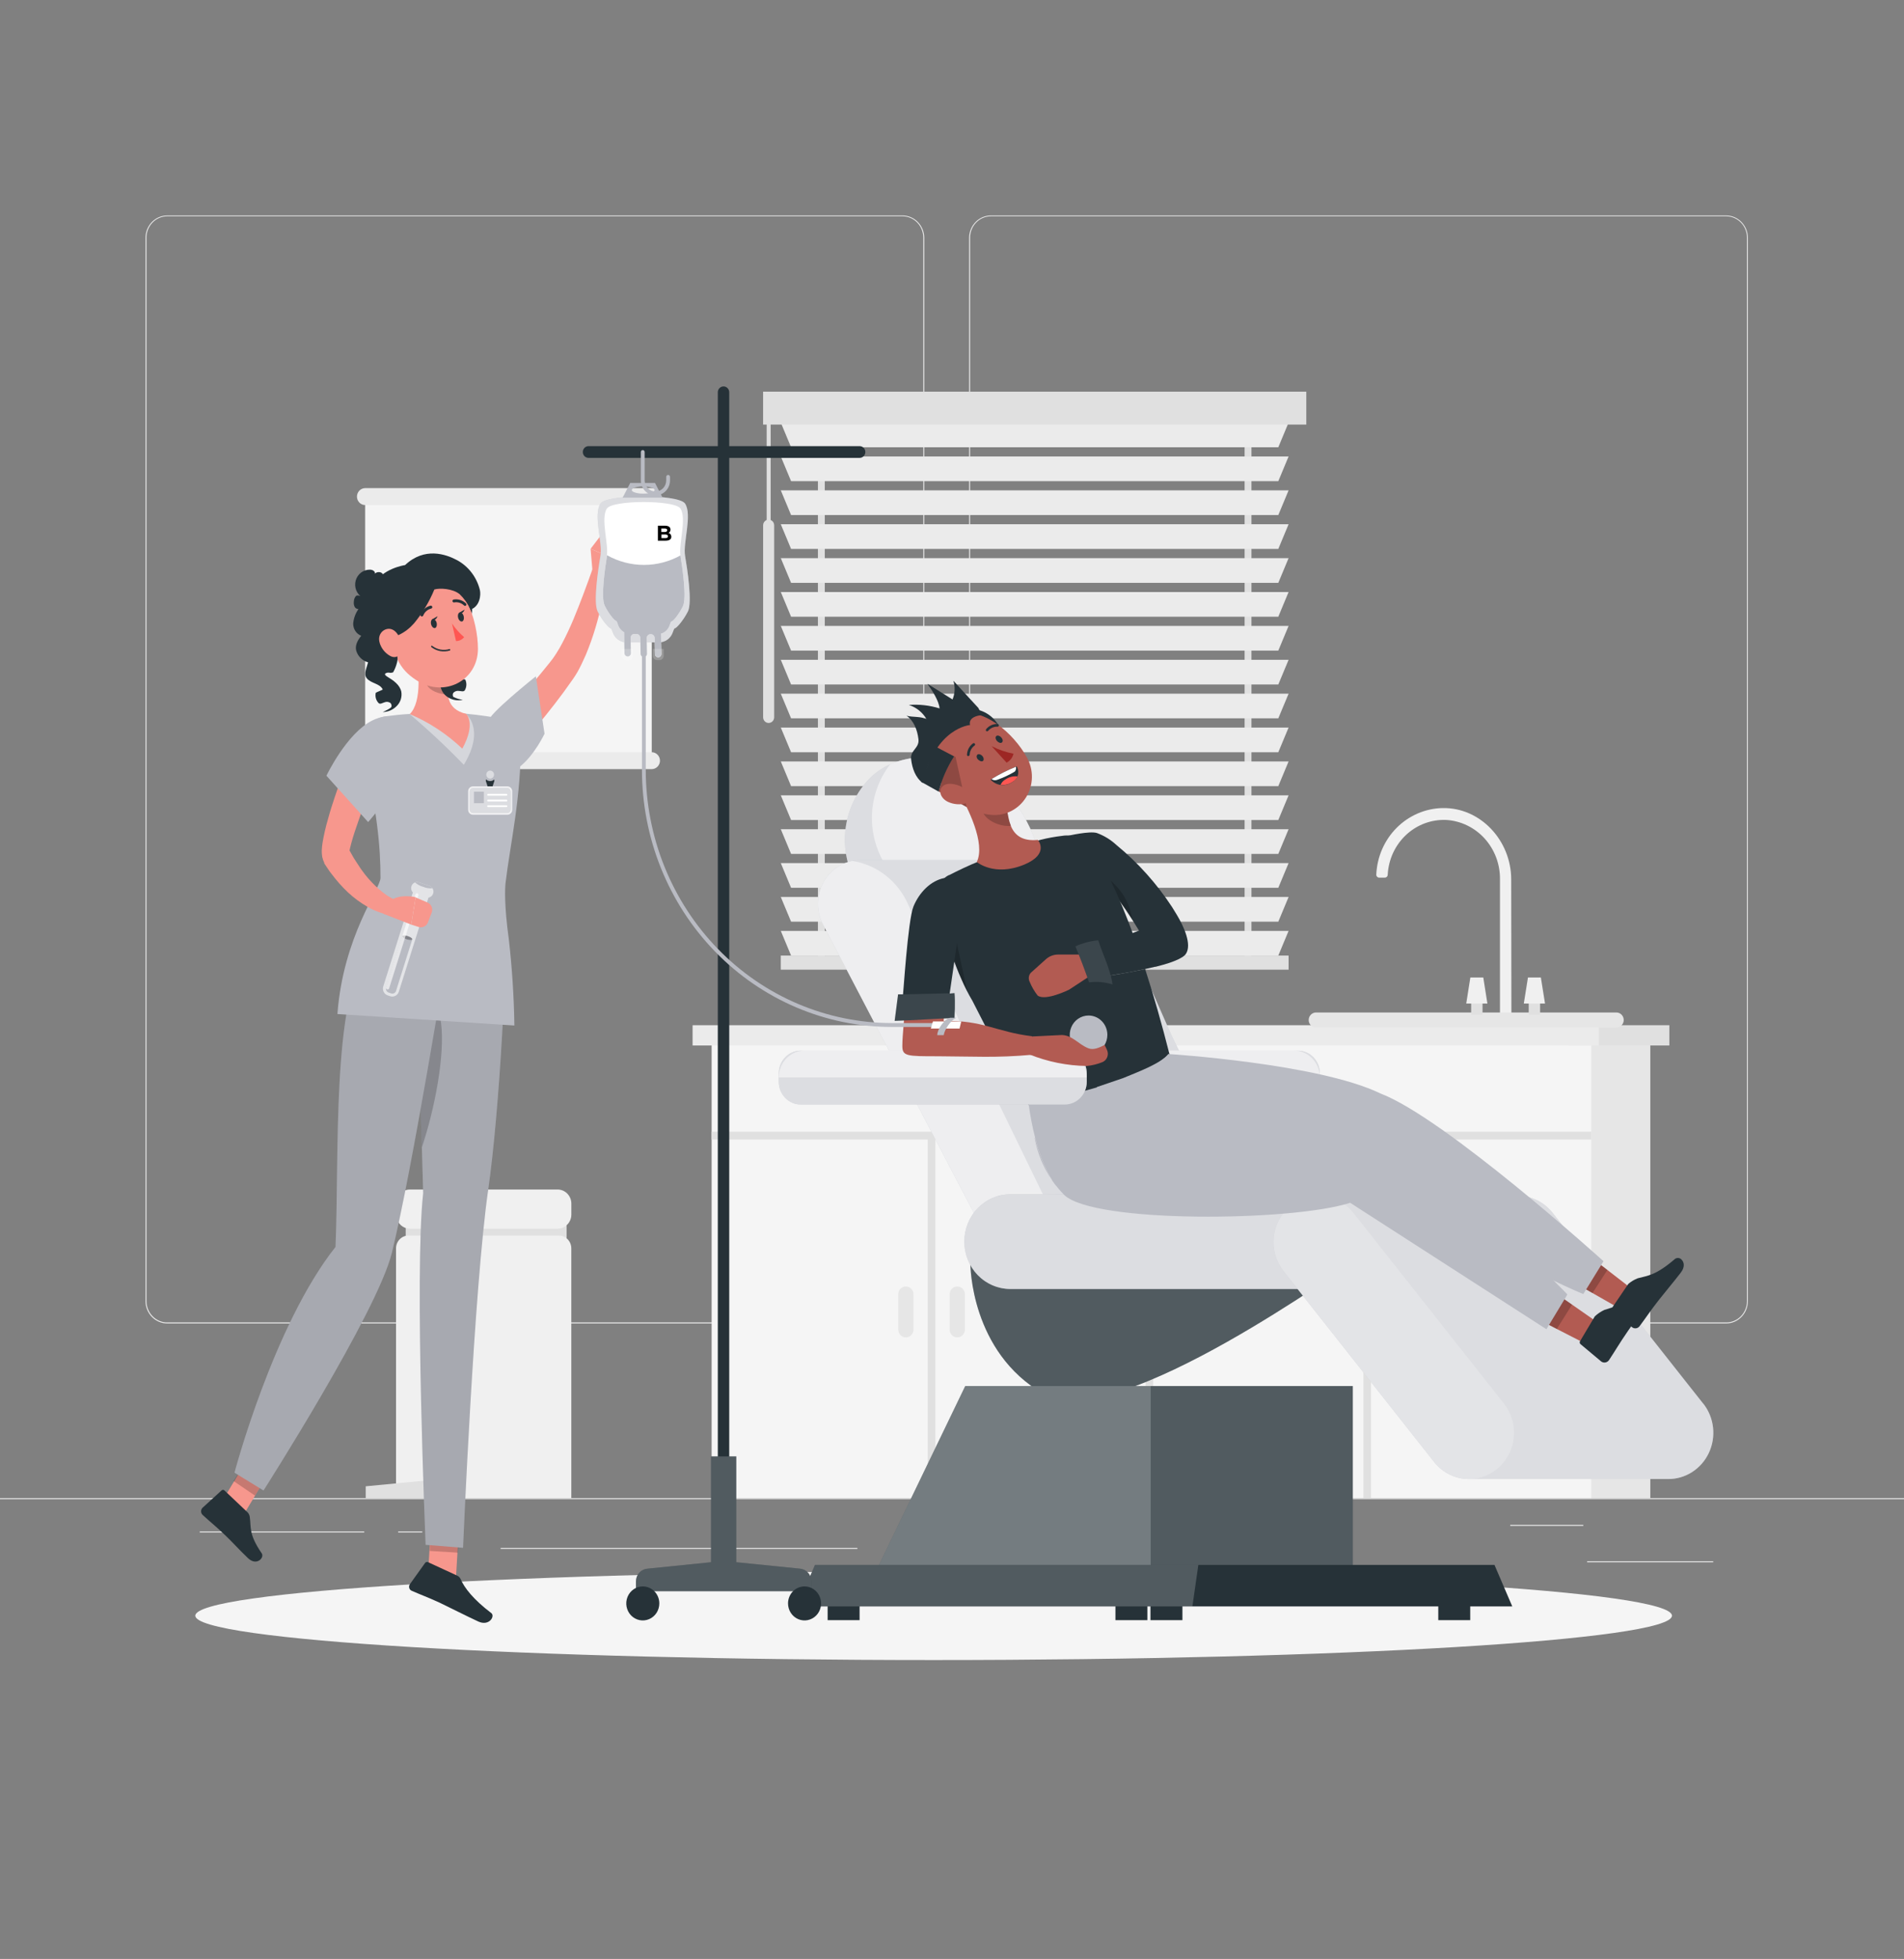 <svg width="282" height="290" viewBox="0 0 282 290" fill="none" xmlns="http://www.w3.org/2000/svg">
<rect x="0" y="0" width="282" height="290" fill="#808080" stroke="none"/>
<path d="M253.744 231.124H235.064V231.269H253.744V231.124Z" fill="#EBEBEB"/>
<path d="M186.808 232.702H181.907V232.847H186.808V232.702Z" fill="#EBEBEB"/>
<path d="M234.5 225.742H223.677V225.887H234.5V225.742Z" fill="#EBEBEB"/>
<path d="M53.947 226.716H29.587V226.861H53.947V226.716Z" fill="#EBEBEB"/>
<path d="M62.542 226.716H58.972V226.861H62.542V226.716Z" fill="#EBEBEB"/>
<path d="M126.985 229.164H74.149V229.309H126.985V229.164Z" fill="#EBEBEB"/>
<path d="M133.668 195.924H24.771C23.917 195.924 23.098 195.575 22.494 194.954C21.89 194.333 21.55 193.491 21.55 192.612V35.183C21.558 34.309 21.9 33.475 22.504 32.86C23.107 32.245 23.922 31.9 24.771 31.9H133.668C134.522 31.9 135.341 32.249 135.945 32.87C136.549 33.491 136.888 34.334 136.888 35.212V192.612C136.888 193.491 136.549 194.333 135.945 194.954C135.341 195.575 134.522 195.924 133.668 195.924ZM24.771 32.016C23.955 32.018 23.172 32.352 22.595 32.945C22.018 33.539 21.693 34.343 21.691 35.183V192.612C21.693 193.452 22.018 194.256 22.595 194.85C23.172 195.443 23.955 195.777 24.771 195.779H133.668C134.484 195.777 135.267 195.443 135.844 194.85C136.421 194.256 136.746 193.452 136.747 192.612V35.183C136.746 34.343 136.421 33.539 135.844 32.945C135.267 32.352 134.484 32.018 133.668 32.016H24.771Z" fill="#EBEBEB"/>
<path d="M255.667 195.924H146.758C145.905 195.922 145.086 195.573 144.483 194.952C143.879 194.332 143.539 193.49 143.538 192.612V35.183C143.547 34.31 143.89 33.476 144.493 32.861C145.096 32.247 145.91 31.901 146.758 31.9H255.667C256.514 31.903 257.326 32.249 257.927 32.864C258.528 33.478 258.869 34.312 258.876 35.183V192.612C258.876 193.489 258.538 194.329 257.937 194.95C257.335 195.571 256.519 195.921 255.667 195.924ZM146.758 32.016C145.942 32.018 145.16 32.352 144.583 32.945C144.005 33.539 143.68 34.343 143.679 35.183V192.612C143.68 193.452 144.005 194.256 144.583 194.85C145.16 195.443 145.942 195.777 146.758 195.779H255.667C256.483 195.777 257.265 195.443 257.843 194.85C258.42 194.256 258.745 193.452 258.746 192.612V35.183C258.745 34.343 258.42 33.539 257.843 32.945C257.265 32.352 256.483 32.018 255.667 32.016H146.758Z" fill="#EBEBEB"/>
<path d="M282 221.792H0V221.937H282V221.792Z" fill="#EBEBEB"/>
<path d="M122.157 61.091H121.142V142.506H122.157V61.091Z" fill="#E0E0E0"/>
<path d="M185.353 61.091H184.338V142.506H185.353V61.091Z" fill="#E0E0E0"/>
<path d="M189.329 66.213H117.165L115.643 62.559H190.852L189.329 66.213Z" fill="#EBEBEB"/>
<path d="M189.329 71.23H117.165L115.643 67.576H190.852L189.329 71.23Z" fill="#EBEBEB"/>
<path d="M189.329 76.247H117.165L115.643 72.593H190.852L189.329 76.247Z" fill="#EBEBEB"/>
<path d="M189.329 81.264H117.165L115.643 77.61H190.852L189.329 81.264Z" fill="#EBEBEB"/>
<path d="M189.329 86.281H117.165L115.643 82.627H190.852L189.329 86.281Z" fill="#EBEBEB"/>
<path d="M189.329 91.298H117.165L115.643 87.644H190.852L189.329 91.298Z" fill="#EBEBEB"/>
<path d="M189.329 96.315H117.165L115.643 92.661H190.852L189.329 96.315Z" fill="#EBEBEB"/>
<path d="M189.329 101.332H117.165L115.643 97.678H190.852L189.329 101.332Z" fill="#EBEBEB"/>
<path d="M189.329 106.343H117.165L115.643 102.695H190.852L189.329 106.343Z" fill="#EBEBEB"/>
<path d="M189.329 111.36H117.165L115.643 107.706H190.852L189.329 111.36Z" fill="#EBEBEB"/>
<path d="M189.329 116.377H117.165L115.643 112.723H190.852L189.329 116.377Z" fill="#EBEBEB"/>
<path d="M189.329 121.394H117.165L115.643 117.74H190.852L189.329 121.394Z" fill="#EBEBEB"/>
<path d="M189.329 126.411H117.165L115.643 122.757H190.852L189.329 126.411Z" fill="#EBEBEB"/>
<path d="M189.329 131.428H117.165L115.643 127.774H190.852L189.329 131.428Z" fill="#EBEBEB"/>
<path d="M189.329 136.445H117.165L115.643 132.791H190.852L189.329 136.445Z" fill="#EBEBEB"/>
<path d="M189.329 141.462H117.165L115.643 137.808H190.852L189.329 141.462Z" fill="#EBEBEB"/>
<path d="M190.852 141.462H115.643V143.55H190.852V141.462Z" fill="#E0E0E0"/>
<path d="M193.475 57.983H113.02V62.855H193.475V57.983Z" fill="#E0E0E0"/>
<path d="M113.843 107.027C113.626 107.027 113.418 106.939 113.265 106.781C113.112 106.623 113.026 106.409 113.026 106.186V77.766C113.026 77.543 113.112 77.329 113.265 77.172C113.418 77.014 113.626 76.925 113.843 76.925C114.06 76.925 114.268 77.014 114.422 77.172C114.575 77.329 114.661 77.543 114.661 77.766V106.186C114.661 106.409 114.575 106.623 114.422 106.781C114.268 106.939 114.06 107.027 113.843 107.027Z" fill="#E0E0E0"/>
<path d="M114.142 61.88H113.55V78.758H114.142V61.88Z" fill="#E0E0E0"/>
<path d="M223.852 151.003H222.16V130.181C222.188 127.955 221.384 125.802 219.915 124.166C218.447 122.531 216.424 121.536 214.264 121.388C212.059 121.275 209.9 122.066 208.263 123.589C206.626 125.112 205.644 127.241 205.533 129.508C205.53 129.617 205.486 129.721 205.41 129.798C205.335 129.875 205.233 129.919 205.127 129.92H204.253C204.198 129.92 204.143 129.909 204.092 129.887C204.042 129.865 203.996 129.832 203.957 129.792C203.919 129.751 203.889 129.703 203.869 129.651C203.849 129.598 203.839 129.542 203.841 129.485C203.951 126.863 205.029 124.384 206.856 122.552C208.683 120.719 211.12 119.673 213.671 119.625C219.272 119.526 223.823 124.433 223.823 130.193L223.852 151.003Z" fill="#F0F0F0"/>
<path d="M244.426 153.277H232.402V221.769H244.426V153.277Z" fill="#E6E6E6"/>
<path d="M235.684 153.277H105.4V221.769H235.684V153.277Z" fill="#F5F5F5"/>
<path d="M235.684 167.539H105.4V168.699H137.407V221.769H138.535V168.699H169.674V221.769H170.802V168.699H201.935V221.769H203.063V168.699H235.684V167.539Z" fill="#E0E0E0"/>
<path d="M134.164 197.989C133.865 197.989 133.578 197.867 133.367 197.649C133.155 197.431 133.036 197.136 133.036 196.829V191.609C133.036 191.301 133.155 191.006 133.367 190.789C133.578 190.571 133.865 190.449 134.164 190.449C134.463 190.449 134.75 190.571 134.962 190.789C135.173 191.006 135.292 191.301 135.292 191.609V196.829C135.292 197.136 135.173 197.431 134.962 197.649C134.75 197.867 134.463 197.989 134.164 197.989Z" fill="#E6E6E6"/>
<path d="M141.778 197.989C141.479 197.989 141.192 197.867 140.981 197.649C140.769 197.431 140.65 197.136 140.65 196.829V191.609C140.65 191.301 140.769 191.006 140.981 190.789C141.192 190.571 141.479 190.449 141.778 190.449C142.078 190.449 142.364 190.571 142.576 190.789C142.787 191.006 142.906 191.301 142.906 191.609V196.829C142.906 197.136 142.787 197.431 142.576 197.649C142.364 197.867 142.078 197.989 141.778 197.989Z" fill="#E6E6E6"/>
<path d="M198.692 197.989C198.392 197.989 198.106 197.867 197.894 197.649C197.682 197.431 197.564 197.136 197.564 196.829V191.609C197.564 191.301 197.682 191.006 197.894 190.789C198.106 190.571 198.392 190.449 198.692 190.449C198.991 190.449 199.278 190.571 199.489 190.789C199.701 191.006 199.82 191.301 199.82 191.609V196.829C199.82 197.136 199.701 197.431 199.489 197.649C199.278 197.867 198.991 197.989 198.692 197.989Z" fill="#E6E6E6"/>
<path d="M206.306 197.989C206.006 197.989 205.72 197.867 205.508 197.649C205.296 197.431 205.178 197.136 205.178 196.829V191.609C205.178 191.301 205.296 191.006 205.508 190.789C205.72 190.571 206.006 190.449 206.306 190.449C206.605 190.449 206.892 190.571 207.103 190.789C207.315 191.006 207.434 191.301 207.434 191.609V196.829C207.434 197.136 207.315 197.431 207.103 197.649C206.892 197.867 206.605 197.989 206.306 197.989Z" fill="#E6E6E6"/>
<path d="M247.246 151.774H232.3V154.773H247.246V151.774Z" fill="#E0E0E0"/>
<path d="M236.812 151.774H102.58V154.773H236.812V151.774Z" fill="#EBEBEB"/>
<path d="M239.407 152.117H194.913C194.626 152.117 194.35 151.999 194.147 151.79C193.944 151.582 193.83 151.298 193.83 151.003C193.83 150.708 193.944 150.424 194.147 150.216C194.35 150.007 194.626 149.889 194.913 149.889H239.407C239.694 149.889 239.969 150.007 240.172 150.216C240.376 150.424 240.49 150.708 240.49 151.003C240.49 151.298 240.376 151.582 240.172 151.79C239.969 151.999 239.694 152.117 239.407 152.117Z" fill="#E6E6E6"/>
<path d="M228.104 148.016H226.418V150.22H228.104V148.016Z" fill="#E0E0E0"/>
<path d="M228.832 148.567H225.69L226.305 144.71H228.217L228.832 148.567Z" fill="#F0F0F0"/>
<path d="M219.576 148.016H217.89V150.22H219.576V148.016Z" fill="#E0E0E0"/>
<path d="M220.298 148.567H217.163L217.772 144.71H219.689L220.298 148.567Z" fill="#F0F0F0"/>
<path d="M96.529 73.515H54.082V112.607H96.529V73.515Z" fill="#F5F5F5"/>
<path d="M96.534 74.768H54.082C53.922 74.768 53.764 74.735 53.617 74.672C53.469 74.609 53.335 74.517 53.223 74.4C53.11 74.284 53.021 74.146 52.96 73.994C52.9 73.842 52.869 73.679 52.869 73.515C52.869 73.184 52.997 72.866 53.224 72.631C53.452 72.396 53.76 72.264 54.082 72.262H96.534C96.856 72.264 97.165 72.396 97.392 72.631C97.619 72.866 97.747 73.184 97.747 73.515C97.748 73.679 97.717 73.842 97.656 73.994C97.596 74.146 97.506 74.284 97.394 74.4C97.281 74.517 97.147 74.609 97 74.672C96.852 74.735 96.694 74.768 96.534 74.768Z" fill="#EBEBEB"/>
<path d="M96.534 113.86H54.082C53.76 113.858 53.452 113.726 53.224 113.491C52.997 113.256 52.869 112.938 52.869 112.607C52.871 112.277 52.999 111.96 53.226 111.727C53.453 111.493 53.761 111.362 54.082 111.36H96.534C96.856 111.362 97.165 111.494 97.392 111.729C97.619 111.964 97.747 112.282 97.747 112.613C97.745 112.943 97.617 113.259 97.39 113.493C97.163 113.726 96.855 113.858 96.534 113.86Z" fill="#EBEBEB"/>
<path d="M83.918 180.734H60.089V184.504H83.918V180.734Z" fill="#E0E0E0"/>
<path d="M60.523 182.909H82.773C83.262 182.909 83.731 183.109 84.077 183.464C84.423 183.82 84.617 184.302 84.617 184.805V221.769H58.656V184.805C58.656 184.554 58.704 184.306 58.798 184.074C58.893 183.843 59.031 183.632 59.204 183.456C59.378 183.28 59.584 183.14 59.81 183.047C60.036 182.953 60.279 182.906 60.523 182.909Z" fill="#F0F0F0"/>
<path d="M82.587 176.094H60.715C59.59 176.094 58.679 177.031 58.679 178.188V179.8C58.679 180.956 59.59 181.894 60.715 181.894H82.587C83.711 181.894 84.623 180.956 84.623 179.8V178.188C84.623 177.031 83.711 176.094 82.587 176.094Z" fill="#F0F0F0"/>
<path d="M66.293 221.769H54.167V220.029L66.293 218.869V221.769Z" fill="#E0E0E0"/>
<path d="M138.282 245.752C198.676 245.752 247.635 242.812 247.635 239.186C247.635 235.56 198.676 232.621 138.282 232.621C77.887 232.621 28.928 235.56 28.928 239.186C28.928 242.812 77.887 245.752 138.282 245.752Z" fill="#F5F5F5"/>
<path d="M143.73 187.207C143.73 187.207 143.73 200.146 154.57 206.347C165.41 212.547 200.761 186.139 200.135 187.207C199.509 188.274 143.73 187.207 143.73 187.207Z" fill="#263238"/>
<path opacity="0.2" d="M143.73 187.207C143.73 187.207 143.73 200.146 154.57 206.347C165.41 212.547 200.761 186.139 200.135 187.207C199.509 188.274 143.73 187.207 143.73 187.207Z" fill="white"/>
<path d="M154.908 131.393C146.104 131.689 136.618 131.973 127.836 132.275C125.958 129.845 125.003 126.795 125.148 123.695C125.293 120.594 126.529 117.653 128.626 115.42C129.538 114.457 130.627 113.69 131.829 113.164C136.257 111.169 142.134 112.085 146.24 114.852C150.611 117.804 153.323 122.972 154.44 128.313C154.654 129.33 154.81 130.358 154.908 131.393Z" fill="#B9BBC3"/>
<path opacity="0.5" d="M154.908 131.393C146.104 131.689 136.618 131.973 127.836 132.275C125.958 129.845 125.003 126.795 125.148 123.695C125.293 120.594 126.529 117.653 128.626 115.42C129.538 114.457 130.627 113.69 131.829 113.164C136.257 111.169 142.134 112.085 146.24 114.852C150.611 117.804 153.323 122.972 154.44 128.313C154.654 129.33 154.81 130.358 154.908 131.393Z" fill="white"/>
<path opacity="0.5" d="M154.44 128.308L131.835 129.044C130.089 126.786 129.138 123.986 129.138 121.101C129.138 118.216 130.089 115.416 131.835 113.158C136.262 111.163 142.139 112.079 146.245 114.846C150.588 117.798 153.323 122.96 154.44 128.308Z" fill="white"/>
<path d="M209.881 183.993C209.88 185.668 209.232 187.273 208.08 188.456C206.929 189.639 205.367 190.304 203.739 190.304H149.86L121.909 136.88C121.41 135.938 121.149 134.884 121.147 133.812C121.152 133.258 121.222 132.707 121.356 132.17C121.655 130.991 122.271 129.923 123.134 129.088C123.997 128.253 125.072 127.685 126.235 127.449C126.639 127.362 127.051 127.32 127.464 127.322H155.1C157.191 127.323 159.237 127.945 160.993 129.111C162.75 130.278 164.142 131.94 165.004 133.899L173.464 153.172L184.953 176.801C184.953 176.801 197.998 177.254 204.055 176.801C210.113 176.349 209.881 183.993 209.881 183.993Z" fill="#B9BBC3"/>
<path opacity="0.5" d="M209.881 183.993C209.88 185.668 209.232 187.273 208.08 188.456C206.929 189.639 205.367 190.304 203.739 190.304H149.86L121.909 136.88C121.41 135.938 121.149 134.884 121.147 133.812C121.152 133.258 121.222 132.707 121.356 132.17C121.655 130.991 122.271 129.923 123.134 129.088C123.997 128.253 125.072 127.685 126.235 127.449C126.639 127.362 127.051 127.32 127.464 127.322H155.1C157.191 127.323 159.237 127.945 160.993 129.111C162.75 130.278 164.142 131.94 165.004 133.899L173.464 153.172L184.953 176.801C184.953 176.801 197.998 177.254 204.055 176.801C210.113 176.349 209.881 183.993 209.881 183.993Z" fill="white"/>
<path opacity="0.5" d="M179.397 183.993C179.397 185.667 178.751 187.272 177.6 188.456C176.449 189.639 174.888 190.304 173.261 190.304H149.86L121.909 136.88C121.41 135.938 121.149 134.884 121.147 133.812C121.152 133.258 121.222 132.707 121.356 132.17C121.655 130.991 122.271 129.923 123.134 129.088C123.997 128.253 125.072 127.685 126.235 127.449C128.028 127.729 129.724 128.465 131.169 129.592C132.614 130.718 133.762 132.199 134.508 133.899L142.968 153.172L154.457 176.801C154.457 176.801 167.497 177.254 173.554 176.801C179.611 176.349 179.397 183.993 179.397 183.993Z" fill="white"/>
<path d="M217.213 190.82H149.635C148.74 190.82 147.853 190.639 147.026 190.286C146.199 189.934 145.448 189.417 144.815 188.766C144.182 188.115 143.681 187.342 143.339 186.491C142.997 185.64 142.821 184.728 142.822 183.808C142.822 181.95 143.539 180.167 144.817 178.854C146.095 177.54 147.828 176.801 149.635 176.801H217.213C218.108 176.801 218.995 176.981 219.822 177.333C220.65 177.685 221.401 178.201 222.035 178.851C222.668 179.502 223.17 180.275 223.513 181.125C223.856 181.976 224.032 182.887 224.032 183.808C224.032 185.668 223.314 187.451 222.035 188.766C220.756 190.081 219.022 190.82 217.213 190.82Z" fill="#B9BBC3"/>
<path opacity="0.5" d="M224.026 183.808C224.026 185.667 223.309 187.449 222.031 188.764C220.754 190.079 219.021 190.819 217.213 190.82H149.635C147.828 190.82 146.095 190.082 144.817 188.768C143.539 187.454 142.822 185.672 142.822 183.814C142.822 181.955 143.539 180.173 144.817 178.859C146.095 177.545 147.828 176.807 149.635 176.807H217.213C219.019 176.807 220.751 177.545 222.029 178.857C223.306 180.17 224.025 181.951 224.026 183.808Z" fill="white"/>
<path d="M252.255 207.791L229.954 179.551C229.264 178.676 228.375 177.99 227.366 177.553C226.356 177.116 225.258 176.942 224.167 177.045H195.832C194.118 176.894 192.413 177.432 191.078 178.547C189.706 179.692 188.833 181.35 188.65 183.156C188.467 184.963 188.989 186.77 190.102 188.181L212.408 216.427C213.03 217.216 213.816 217.853 214.708 218.29C215.6 218.728 216.575 218.955 217.563 218.956H247.032C248.296 218.969 249.538 218.612 250.612 217.926C251.686 217.24 252.548 216.254 253.098 215.083C253.647 213.913 253.861 212.605 253.715 211.314C253.569 210.022 253.068 208.8 252.272 207.791H252.255Z" fill="#B9BBC3"/>
<path opacity="0.2" d="M221.77 217.425C221.092 217.991 220.312 218.415 219.474 218.672C218.636 218.928 217.758 219.013 216.888 218.92C216.019 218.827 215.176 218.56 214.407 218.132C213.638 217.704 212.959 217.125 212.408 216.427L190.102 188.181C188.989 186.77 188.467 184.963 188.65 183.156C188.833 181.35 189.706 179.692 191.078 178.547C191.756 177.98 192.537 177.556 193.375 177.3C194.213 177.043 195.091 176.959 195.961 177.052C196.831 177.145 197.674 177.414 198.442 177.843C199.211 178.271 199.89 178.852 200.44 179.551L222.746 207.791C223.298 208.489 223.71 209.292 223.96 210.154C224.209 211.017 224.291 211.921 224.2 212.816C224.11 213.71 223.849 214.578 223.432 215.369C223.015 216.16 222.45 216.858 221.77 217.425Z" fill="white"/>
<path opacity="0.5" d="M252.255 207.791L229.954 179.551C229.264 178.676 228.375 177.99 227.366 177.553C226.356 177.116 225.258 176.942 224.167 177.045H195.832C194.118 176.894 192.413 177.432 191.078 178.547C189.706 179.692 188.833 181.35 188.65 183.156C188.467 184.963 188.989 186.77 190.102 188.181L212.408 216.427C213.03 217.216 213.816 217.853 214.708 218.29C215.6 218.728 216.575 218.955 217.563 218.956H247.032C248.296 218.969 249.538 218.612 250.612 217.926C251.686 217.24 252.548 216.254 253.098 215.083C253.647 213.913 253.861 212.605 253.715 211.314C253.569 210.022 253.068 208.8 252.272 207.791H252.255Z" fill="white"/>
<path d="M127.312 234.981H122.58V239.847H127.312V234.981Z" fill="#263238"/>
<path d="M175.128 234.981H170.396V239.847H175.128V234.981Z" fill="#263238"/>
<path d="M169.939 234.981H165.207V239.847H169.939V234.981Z" fill="#263238"/>
<path d="M217.755 234.981H213.023V239.847H217.755V234.981Z" fill="#263238"/>
<path d="M200.361 234.981H128.592L142.963 205.187H200.361V234.981Z" fill="#263238"/>
<path opacity="0.2" d="M200.361 234.981H128.592L142.963 205.187H200.361V234.981Z" fill="white"/>
<path opacity="0.2" d="M170.43 234.981H128.592L142.963 205.187H170.43V234.981Z" fill="white"/>
<path d="M221.347 231.669H120.702L118.068 237.812H223.981L221.347 231.669Z" fill="#263238"/>
<path opacity="0.2" d="M177.485 231.669H120.702L118.068 237.812H176.605L177.485 231.669Z" fill="white"/>
<path d="M192.217 155.533H153.132C151.328 155.533 149.866 157.036 149.866 158.891V160.155C149.866 162.01 151.328 163.514 153.132 163.514H192.217C194.02 163.514 195.482 162.01 195.482 160.155V158.891C195.482 157.036 194.02 155.533 192.217 155.533Z" fill="#B9BBC3"/>
<path opacity="0.5" d="M192.217 155.533H153.132C151.328 155.533 149.866 157.036 149.866 158.891V160.155C149.866 162.01 151.328 163.514 153.132 163.514H192.217C194.02 163.514 195.482 162.01 195.482 160.155V158.891C195.482 157.036 194.02 155.533 192.217 155.533Z" fill="white"/>
<path opacity="0.5" d="M195.477 159.5C195.477 158.442 195.068 157.427 194.34 156.678C193.613 155.93 192.626 155.51 191.596 155.51H153.746C152.717 155.51 151.73 155.93 151.003 156.678C150.275 157.427 149.866 158.442 149.866 159.5H195.477Z" fill="white"/>
<path d="M173.266 156.281C169.607 158.618 165.609 160.341 161.422 161.385L152.398 163.63C151.631 161.832 149.048 158.154 144.029 148.173C143.42 147.147 142.877 146.081 142.404 144.983C141.35 142.628 140.537 140.168 139.979 137.64C139.651 136.173 139.423 134.685 139.297 133.185C139.299 133.172 139.299 133.158 139.297 133.145C139.144 132.827 139.055 132.481 139.035 132.127C139.014 131.773 139.063 131.418 139.177 131.084C139.292 130.749 139.47 130.442 139.702 130.179C139.933 129.917 140.214 129.704 140.526 129.555H140.571C141.812 128.917 143.391 128.157 144.959 127.519C147.962 126.285 151.027 125.216 154.141 124.317C155.191 124.057 156.255 123.864 157.328 123.737C158.065 123.617 158.819 123.689 159.522 123.945C160.226 124.202 160.856 124.634 161.355 125.205C163.56 127.6 168.405 137.042 173.266 156.281Z" fill="#263238"/>
<g opacity="0.7">
<path opacity="0.7" d="M169.578 143.475C167.373 143.944 164.976 144.345 163.154 144.635C162.855 143.573 162.398 142.523 162.026 141.497L168.072 139.2C168.565 140.515 169.067 141.939 169.578 143.475Z" fill="white"/>
</g>
<path d="M151.716 127.989C147.255 129.833 144.672 127.606 144.672 127.606C145.991 124.857 143.397 119.59 141.711 116.789L144.858 118.024L149.144 119.706C149.199 120.202 149.281 120.694 149.392 121.179C149.468 121.529 149.573 121.87 149.708 122.2V122.252C150.272 123.627 151.4 124.572 153.713 124.34C153.724 124.352 155.501 126.399 151.716 127.989Z" fill="#B25B52"/>
<path opacity="0.2" d="M149.133 119.706C149.187 120.202 149.27 120.694 149.381 121.179C149.456 121.529 149.562 121.87 149.697 122.2V122.252C148.366 122.421 146.273 121.643 145.653 120.396C145.449 119.985 145.287 119.554 145.168 119.109L149.133 119.706Z" fill="black"/>
<path d="M147.903 112.462C147.903 112.462 149.804 113.454 150.244 111.064C148.349 109.788 148.879 109.22 148.135 107.845C147.759 107.02 147.173 106.315 146.439 105.805C145.705 105.294 144.851 104.997 143.967 104.945L142.636 105.815C138.344 109.759 147.903 112.462 147.903 112.462Z" fill="#263238"/>
<path d="M137.571 113.001C137.128 111.549 137.263 109.974 137.949 108.624C138.634 107.274 139.813 106.26 141.226 105.804C145.489 104.313 150.199 108.651 152.088 112.131C152.593 113.024 152.852 114.042 152.835 115.075C152.819 116.108 152.529 117.117 151.996 117.992C151.463 118.868 150.708 119.577 149.812 120.044C148.916 120.511 147.913 120.717 146.911 120.64C143.814 120.437 142.173 118.523 139.111 115.507C138.395 114.823 137.864 113.96 137.571 113.001Z" fill="#B25B52"/>
<path d="M150.588 113.46C149.237 113.971 147.943 114.626 146.725 115.414C147.13 115.864 147.681 116.147 148.274 116.211C148.867 116.275 149.463 116.115 149.951 115.762C150.319 115.567 150.599 115.232 150.731 114.828C150.862 114.424 150.835 113.983 150.656 113.599L150.588 113.46Z" fill="#263238"/>
<path d="M148.924 115.379C149.448 115.024 150.077 114.868 150.701 114.939C150.55 115.284 150.292 115.567 149.968 115.745C149.447 116.103 148.819 116.259 148.197 116.186C148.343 115.84 148.6 115.555 148.924 115.379Z" fill="#FF5652"/>
<path d="M150.47 113.512C150.504 113.639 150.505 113.773 150.472 113.9C150.439 114.028 150.374 114.144 150.283 114.237C149.467 114.717 148.61 115.118 147.723 115.437C147.583 115.499 147.429 115.522 147.278 115.504C147.126 115.486 146.982 115.427 146.86 115.333C148.01 114.62 149.218 114.011 150.47 113.512Z" fill="white"/>
<path d="M143.171 119.48L139.026 117.16C139.51 115.305 140.282 113.543 141.31 111.94L141.525 112.05L143.171 119.48Z" fill="#B25B52"/>
<path opacity="0.2" d="M143.171 119.48L139.026 117.16C139.51 115.305 140.282 113.543 141.31 111.94L141.525 112.05L143.171 119.48Z" fill="black"/>
<path d="M141.31 111.975C140.282 113.578 139.51 115.34 139.026 117.195L136.437 115.745L138.462 110.478L141.31 111.975Z" fill="#263238"/>
<path d="M149.088 112.903C149.342 112.773 149.565 112.587 149.741 112.358C149.917 112.13 150.043 111.864 150.109 111.58C148.984 111.359 147.893 110.982 146.866 110.461L149.088 112.903Z" fill="#9D2724"/>
<path d="M139.658 116.365C140.47 115.658 142.111 116.197 142.991 116.795C143.978 117.462 144.204 118.535 143.121 118.906C142.236 119.168 141.291 119.104 140.447 118.726C139.387 118.256 138.851 117.073 139.658 116.365Z" fill="#B25B52"/>
<path d="M144.768 111.714C144.937 111.569 145.292 111.679 145.501 111.917C145.709 112.155 145.76 112.497 145.591 112.642C145.422 112.787 145.117 112.682 144.863 112.445C144.61 112.207 144.593 111.865 144.768 111.714Z" fill="#263238"/>
<path d="M147.559 108.965C147.734 108.814 148.056 108.901 148.293 109.162C148.529 109.423 148.58 109.742 148.405 109.904C148.231 110.067 147.909 109.962 147.672 109.701C147.435 109.44 147.39 109.11 147.559 108.965Z" fill="#263238"/>
<path d="M146.166 108.257C146.199 108.263 146.232 108.26 146.263 108.25C146.295 108.24 146.323 108.223 146.347 108.199C146.515 107.997 146.726 107.836 146.963 107.728C147.201 107.621 147.458 107.57 147.717 107.578C147.742 107.583 147.768 107.581 147.793 107.575C147.818 107.569 147.841 107.558 147.862 107.542C147.882 107.526 147.899 107.507 147.912 107.484C147.925 107.461 147.934 107.436 147.937 107.41C147.942 107.356 147.927 107.302 147.894 107.259C147.862 107.216 147.815 107.187 147.762 107.178C147.443 107.162 147.124 107.221 146.831 107.352C146.537 107.483 146.277 107.681 146.07 107.932C146.033 107.972 146.013 108.025 146.013 108.08C146.013 108.135 146.033 108.188 146.07 108.228C146.1 108.244 146.133 108.254 146.166 108.257Z" fill="#263238"/>
<path d="M143.504 111.899C143.534 111.884 143.559 111.862 143.579 111.835C143.598 111.808 143.612 111.776 143.617 111.743C143.625 111.476 143.693 111.215 143.816 110.98C143.938 110.744 144.111 110.541 144.322 110.386C144.345 110.374 144.365 110.357 144.382 110.336C144.398 110.316 144.41 110.292 144.417 110.266C144.424 110.24 144.426 110.213 144.422 110.187C144.418 110.161 144.409 110.136 144.395 110.113C144.367 110.067 144.323 110.033 144.271 110.02C144.219 110.007 144.165 110.016 144.119 110.043C143.853 110.233 143.634 110.483 143.477 110.773C143.321 111.064 143.232 111.388 143.217 111.72C143.215 111.747 143.219 111.775 143.228 111.8C143.236 111.826 143.25 111.85 143.268 111.871C143.286 111.891 143.307 111.908 143.331 111.92C143.355 111.932 143.382 111.939 143.408 111.94C143.443 111.935 143.476 111.921 143.504 111.899Z" fill="#263238"/>
<path d="M241.353 190.547L240.377 193.998L236.119 191.568L234.917 190.884L234.088 190.408L236.626 186.888L237.139 187.288L238.273 188.164L241.353 190.547Z" fill="#B25B52"/>
<path d="M248.921 188.425C247.743 189.95 246.603 191.284 245.746 192.38C244.347 194.167 243.896 194.909 242.825 196.342C242.696 196.507 242.51 196.614 242.306 196.641C242.102 196.668 241.896 196.613 241.73 196.487L238.91 193.842C238.854 193.782 238.822 193.702 238.822 193.619C238.822 193.535 238.854 193.455 238.91 193.395L241.166 190.072C241.584 189.715 242.057 189.432 242.565 189.237C244.099 188.831 245.272 188.79 248.087 186.366C248.239 186.257 248.425 186.211 248.608 186.235C248.792 186.26 248.96 186.354 249.079 186.499C249.435 186.87 249.587 187.578 248.921 188.425Z" fill="#263238"/>
<path opacity="0.2" d="M238.07 188.001L235.859 191.435L234.917 190.884L237.139 187.288L238.07 188.001Z" fill="black"/>
<path d="M237.495 186.708L234.5 191.568C234.5 191.568 217.704 184.945 203.006 170.851L203.051 170.601C194.704 172.759 170.26 173.136 166.335 168.861C164.271 166.506 162.821 164.007 162.46 160.927L166.335 159.604C168.377 158.752 171.907 157.464 173.063 156.037C173.063 156.037 195.296 157.435 204.444 161.872C214.032 165.503 237.495 186.708 237.495 186.708Z" fill="#B9BBC3"/>
<g opacity="0.1">
<g opacity="0.1">
<path opacity="0.1" d="M237.495 186.708L234.5 191.568C234.5 191.568 217.704 184.945 203.006 170.851L203.051 170.601C194.704 172.759 170.26 173.136 166.335 168.861C164.271 166.506 162.821 164.007 162.46 160.927L166.335 159.604C168.377 158.752 171.907 157.464 173.063 156.037C173.063 156.037 195.296 157.435 204.444 161.872C214.032 165.503 237.495 186.708 237.495 186.708Z" fill="black"/>
</g>
</g>
<path d="M236.818 195.912L234.912 198.963L230.591 196.748L229.091 195.97L231.358 192.113V192.108L236.818 195.912Z" fill="#B25B52"/>
<path opacity="0.2" d="M232.836 193.134L230.631 196.655L230.591 196.748L229.091 195.97L231.358 192.113L232.836 193.134Z" fill="black"/>
<path d="M232.137 191.62L231.956 191.951L229.04 196.777L199.972 178.06C191.36 180.844 161.981 181.122 157.621 176.9C157.297 176.577 156.99 176.236 156.702 175.879C156.386 175.514 156.098 175.131 155.828 174.748C155.827 174.737 155.827 174.725 155.828 174.713C154.683 172.768 153.837 170.653 153.318 168.444C152.893 166.796 152.57 165.122 152.353 163.432C160.616 161.75 170.559 159.042 173.08 156.02L178.043 163.792C186.402 164.627 199.086 166.692 202.386 168.055C212.628 171.274 232.137 191.62 232.137 191.62Z" fill="#B9BBC3"/>
<path d="M156.702 175.885C156.392 175.518 156.105 175.131 155.844 174.725C156.098 175.16 156.386 175.52 156.702 175.885Z" fill="#B9BBC3"/>
<path d="M244.212 192.688C243.998 193.001 243.778 193.303 243.575 193.604L243.546 193.645L242.904 194.532L242.616 194.927C242.469 195.135 242.311 195.362 242.142 195.588L241.804 196.052L241.127 197.015C239.773 198.981 239.345 199.787 238.307 201.353C238.183 201.532 237.996 201.655 237.786 201.696C237.576 201.737 237.358 201.693 237.179 201.573L234.568 199.387L234.083 198.981C234.05 198.953 234.023 198.918 234.003 198.879C233.983 198.841 233.971 198.798 233.967 198.754C233.963 198.711 233.968 198.667 233.981 198.625C233.994 198.583 234.015 198.544 234.043 198.511L236.198 194.886C236.616 194.489 237.094 194.163 237.613 193.923C239.198 193.401 240.433 193.285 243.225 190.571C243.812 189.968 245.34 191.023 244.212 192.688Z" fill="#263238"/>
<path d="M155.811 174.708C154.519 172.845 153.643 170.712 153.244 168.461H153.301C153.82 170.664 154.667 172.771 155.811 174.708Z" fill="#B9BBC3"/>
<path d="M157.694 155.533H118.609C116.806 155.533 115.344 157.036 115.344 158.891V160.155C115.344 162.01 116.806 163.514 118.609 163.514H157.694C159.498 163.514 160.96 162.01 160.96 160.155V158.891C160.96 157.036 159.498 155.533 157.694 155.533Z" fill="#B9BBC3"/>
<path opacity="0.5" d="M157.694 155.533H118.609C116.806 155.533 115.344 157.036 115.344 158.891V160.155C115.344 162.01 116.806 163.514 118.609 163.514H157.694C159.498 163.514 160.96 162.01 160.96 160.155V158.891C160.96 157.036 159.498 155.533 157.694 155.533Z" fill="white"/>
<path opacity="0.5" d="M160.96 159.5C160.96 158.442 160.551 157.427 159.823 156.678C159.096 155.93 158.109 155.51 157.08 155.51H119.23C118.72 155.509 118.214 155.612 117.743 155.812C117.271 156.012 116.843 156.306 116.482 156.676C116.121 157.047 115.835 157.487 115.64 157.972C115.444 158.456 115.344 158.976 115.344 159.5H160.96Z" fill="white"/>
<path d="M152.844 156.148C147.503 156.629 144.237 156.391 138.913 156.368C134.3 156.368 133.645 156.368 133.645 154.837C133.645 153.097 134.04 150.11 134.04 148.387C136.116 148.521 137.96 148.753 140.007 148.387L139.759 151.142C145.563 150.991 147.514 152.76 152.844 153.404V156.148Z" fill="#B25B52"/>
<path opacity="0.2" d="M143.256 146.74C141.79 143.876 140.698 140.826 140.007 137.669L141.135 136.984L143.256 146.74Z" fill="black"/>
<path d="M139.917 129.972C137.808 130.367 136.144 132.153 135.298 134.177C134.452 136.201 133.764 147.656 133.736 147.204H133.014L132.506 151.131C135.219 151.049 138.665 150.794 141.372 150.713C141.372 150.713 141.491 148.231 141.372 147.018L140.656 147.082L142.156 136.729C142.408 135.066 142.277 133.366 141.773 131.764C141.699 131.512 141.599 131.269 141.474 131.039C141.13 130.5 140.566 129.85 139.917 129.972Z" fill="#263238"/>
<path d="M164.011 153.201C164.011 153.768 163.848 154.322 163.541 154.794C163.235 155.265 162.799 155.632 162.29 155.849C161.78 156.066 161.22 156.122 160.679 156.011C160.139 155.9 159.642 155.626 159.253 155.225C158.863 154.824 158.599 154.313 158.492 153.757C158.385 153.2 158.441 152.624 158.653 152.101C158.864 151.577 159.222 151.13 159.681 150.816C160.14 150.502 160.679 150.335 161.231 150.336C161.969 150.338 162.676 150.64 163.197 151.177C163.718 151.714 164.011 152.442 164.011 153.201Z" fill="#B9BBC3"/>
<path d="M160.971 157.806C161.772 157.727 162.558 157.532 163.306 157.226C163.465 157.154 163.609 157.05 163.729 156.92C163.848 156.79 163.941 156.637 164.001 156.469C164.062 156.301 164.089 156.122 164.081 155.944C164.073 155.765 164.03 155.59 163.955 155.428C163.848 155.185 163.735 154.941 163.599 154.698C162.866 155.069 161.975 155.492 161.208 155.191C159.719 154.611 158.851 153.259 157.26 153.224L152.511 153.456C152.294 154.317 152.271 155.218 152.444 156.09C155.162 157.185 158.051 157.767 160.971 157.806Z" fill="#B25B52"/>
<path d="M161.637 144.35L158.337 146.514C158.337 146.514 154.824 148.254 153.684 147.378C153.197 146.754 152.796 146.063 152.494 145.325C152.39 145.113 152.351 144.873 152.383 144.637C152.415 144.402 152.517 144.182 152.675 144.008L154.931 141.984C155.423 141.552 156.049 141.313 156.696 141.311H160.921L161.637 144.35Z" fill="#B25B52"/>
<path d="M175.63 141.23C175.593 141.288 175.549 141.34 175.5 141.387C175.447 141.443 175.388 141.493 175.325 141.537C175.258 141.596 175.186 141.648 175.111 141.694C174.735 141.926 174.338 142.121 173.926 142.274C173.814 142.32 173.689 142.373 173.56 142.413C173.43 142.454 173.306 142.512 173.165 142.552C172.894 142.639 172.601 142.732 172.308 142.813L172.009 142.895L171.163 143.121H171.072C170.593 143.237 170.091 143.353 169.584 143.463C169.525 143.48 169.464 143.492 169.403 143.498C167.711 143.863 165.872 144.182 164.327 144.426C164.118 144.461 163.91 144.495 163.718 144.519L163.154 144.606C162.855 143.538 161.659 141.566 161.287 140.546L167.339 138.278L168.698 137.767C168.698 137.767 167.209 135.337 166.735 134.67C166.262 134.003 165.884 133.47 165.455 132.861C163.616 128.917 162.297 126.156 160.808 124.886C160.097 124.199 159.175 123.789 158.202 123.726C158.202 123.726 161.394 122.983 162.466 123.32C163.532 123.711 164.513 124.314 165.354 125.094C168.536 127.705 171.313 130.799 173.588 134.27C173.627 134.334 173.684 134.415 173.735 134.508C173.943 134.833 174.146 135.163 174.338 135.494C175.319 137.141 176.577 139.838 175.63 141.23Z" fill="#263238"/>
<path opacity="0.2" d="M167.717 136.172L166.064 133.806C165.5 132.513 164.998 131.364 164.508 130.355L165.156 130.993C166.545 132.38 167.445 134.202 167.717 136.172Z" fill="black"/>
<path d="M164.773 145.742C163.653 145.378 162.469 145.272 161.304 145.429C160.684 143.631 160.009 141.854 159.279 140.099C160.35 139.607 161.494 139.305 162.663 139.206C163.346 141.34 164.474 143.527 164.773 145.742Z" fill="#263238"/>
<path opacity="0.1" d="M164.773 145.742C163.653 145.378 162.469 145.272 161.304 145.429C160.684 143.631 160.009 141.854 159.279 140.099C160.35 139.607 161.494 139.305 162.663 139.206C163.346 141.34 164.474 143.527 164.773 145.742Z" fill="white"/>
<path d="M136.668 115.907C135.586 115.136 135.095 113.732 134.943 112.387C134.79 111.041 136.189 110.78 136.031 109.434C135.873 108.089 135.354 106.685 134.26 105.954C135.202 106.215 136.398 106.007 137.249 106.494C136.658 105.47 135.717 104.709 134.61 104.359C136.145 104.242 137.688 104.417 139.161 104.876C139.06 103.716 138.033 102.179 137.362 101.227L141.079 103.547C141.446 102.669 141.49 101.684 141.203 100.775C142.365 102.063 144.892 104.789 144.892 104.789L145.456 105.856C143.2 106.088 143.679 107.329 143.679 107.329C143.679 107.329 138.524 107.712 136.668 115.907Z" fill="#263238"/>
<path opacity="0.1" d="M133.014 147.216L141.384 147.03L141.372 150.725L132.506 151.142L133.014 147.216Z" fill="white"/>
<path d="M63.456 232.081L67.494 234.291L67.877 227.702L63.726 227.464L63.456 232.081Z" fill="#F7978D"/>
<path d="M67.68 233.241L63.399 231.263C63.324 231.229 63.239 231.222 63.16 231.243C63.08 231.264 63.009 231.312 62.959 231.379L60.703 234.529C60.608 234.667 60.569 234.838 60.596 235.005C60.622 235.172 60.711 235.322 60.844 235.422L60.963 235.492C62.469 236.153 63.219 236.396 65.125 237.266C66.253 237.8 69.237 239.314 70.844 240.05C72.451 240.787 73.359 239.256 72.767 238.803C70.105 236.779 68.785 235.074 68.221 233.769C68.114 233.528 67.92 233.339 67.68 233.241Z" fill="#263238"/>
<path opacity="0.2" d="M67.877 227.708L67.804 229.854L63.653 229.599L63.726 227.464L67.877 227.708Z" fill="black"/>
<path d="M74.572 134.833C75.412 139.977 73.929 164.993 72.316 176.053C70.195 190.716 68.582 229.135 68.582 229.135L63.038 228.694C63.038 228.694 61.346 188.407 62.677 176.627C62.288 161.431 61.138 134.867 61.138 134.867L74.572 134.833Z" fill="#B9BBC3"/>
<path opacity="0.1" d="M74.572 134.833C75.412 139.977 73.929 164.993 72.316 176.053C70.195 190.716 68.582 229.135 68.582 229.135L63.038 228.694C63.038 228.694 61.346 188.407 62.677 176.627C62.288 161.431 61.138 134.867 61.138 134.867L74.572 134.833Z" fill="black"/>
<path opacity="0.2" d="M61.809 151.426C61.673 147.575 64.381 144.205 65.328 151.484C65.926 156.124 64.397 164.186 62.474 169.87C62.288 163.914 62.04 157.284 61.809 151.426Z" fill="black"/>
<path d="M33.073 221.937L36.22 223.996L39.051 219.31L35.904 217.251L33.073 221.937Z" fill="#F7978D"/>
<path d="M36.705 223.921L33.242 220.644C33.184 220.587 33.108 220.555 33.028 220.555C32.948 220.555 32.871 220.587 32.813 220.644L29.994 223.213C29.927 223.281 29.874 223.362 29.838 223.451C29.802 223.54 29.783 223.636 29.783 223.732C29.783 223.829 29.802 223.924 29.838 224.013C29.874 224.102 29.927 224.183 29.994 224.251C31.212 225.376 31.855 225.846 33.377 227.296C34.314 228.178 35.436 229.436 36.728 230.666C38.019 231.896 39.198 230.585 38.764 229.953C36.807 227.105 37.213 226.119 36.998 224.617C36.974 224.359 36.872 224.115 36.705 223.921Z" fill="#263238"/>
<path opacity="0.2" d="M39.051 219.315L37.777 221.415L34.59 219.252L35.899 217.251L39.051 219.315Z" fill="black"/>
<path d="M66.298 140.743C66.298 140.743 61.064 173.223 58.03 185.501C55.836 194.341 39.029 220.649 39.029 220.649L34.731 218.016C34.731 218.016 40.512 196.156 49.694 184.597C50.258 170.868 49.13 148.236 54.42 140.789L66.298 140.743Z" fill="#B9BBC3"/>
<path opacity="0.1" d="M66.298 140.743C66.298 140.743 61.064 173.223 58.03 185.501C55.836 194.341 39.029 220.649 39.029 220.649L34.731 218.016C34.731 218.016 40.512 196.156 49.694 184.597C50.258 170.868 49.13 148.236 54.42 140.789L66.298 140.743Z" fill="black"/>
<path d="M74.234 113.46C76.129 111.488 77.905 109.458 79.642 107.352C81.38 105.247 83.066 103.107 84.645 100.833L84.944 100.41L85.266 99.917C85.474 99.586 85.666 99.255 85.829 98.925C86.179 98.258 86.472 97.573 86.771 96.93C87.315 95.62 87.791 94.282 88.198 92.922C88.983 90.263 89.577 87.55 89.975 84.802C90.05 84.5 90.005 84.181 89.85 83.913C89.696 83.645 89.445 83.452 89.151 83.375C88.858 83.298 88.547 83.344 88.287 83.503C88.027 83.662 87.839 83.92 87.764 84.222C86.884 86.722 85.942 89.25 84.944 91.657C84.436 92.87 83.884 94.047 83.297 95.166C83.004 95.746 82.694 96.257 82.372 96.761C82.214 97.017 82.045 97.254 81.882 97.486L81.628 97.817L81.334 98.194C79.699 100.236 77.95 102.254 76.258 104.238C74.566 106.221 72.722 108.205 70.957 110.142C70.738 110.366 70.564 110.632 70.447 110.925C70.329 111.219 70.27 111.534 70.273 111.851C70.275 112.169 70.34 112.482 70.462 112.774C70.585 113.065 70.763 113.328 70.986 113.548C71.209 113.768 71.472 113.939 71.76 114.052C72.049 114.165 72.356 114.218 72.665 114.207C72.973 114.196 73.276 114.122 73.557 113.989C73.837 113.855 74.088 113.665 74.296 113.431L74.234 113.46Z" fill="#F7978D"/>
<path d="M87.798 85.074L87.471 81.252L91.453 82.94C91.453 82.94 91.007 85.208 89.349 86.101L87.798 85.074Z" fill="#F7978D"/>
<path d="M72.446 106.72C71.955 106.03 79.366 100.12 79.366 100.12L80.652 108.622C80.652 108.622 79.174 111.76 77.025 113.471C74.877 115.182 71.555 109.446 72.446 106.72Z" fill="#B9BBC3"/>
<path d="M90.426 78.915L91.876 80.075C92.038 80.202 92.154 80.381 92.207 80.583C92.26 80.786 92.247 81.001 92.169 81.194L91.453 82.934L87.471 81.246L89.135 79.077C89.286 78.881 89.506 78.753 89.748 78.723C89.99 78.693 90.233 78.761 90.426 78.915Z" fill="#F7978D"/>
<path d="M77.138 109.504C77.206 118.082 75.587 124.77 74.882 130.668C74.792 131.416 74.651 133.893 75.362 139.055C75.845 143.291 76.12 147.55 76.185 151.815L49.976 150.116C50.839 138.556 56.361 131.556 56.355 129.966C56.355 125.176 55.847 120.275 53.817 110.89C53.593 109.851 53.781 108.763 54.337 107.866C54.893 106.969 55.773 106.335 56.783 106.105C56.9 106.075 57.019 106.054 57.139 106.041C58.267 105.891 59.457 105.757 60.692 105.693C63.463 105.479 66.245 105.467 69.017 105.659C70.968 105.833 73.061 106.169 74.555 106.424C75.268 106.546 75.916 106.921 76.388 107.484C76.86 108.046 77.126 108.761 77.138 109.504Z" fill="#B9BBC3"/>
<path d="M72.756 117.044H72.418L71.972 115.664C71.952 115.602 71.947 115.537 71.957 115.473C71.966 115.41 71.991 115.349 72.028 115.297C72.065 115.245 72.113 115.202 72.169 115.173C72.225 115.144 72.287 115.13 72.35 115.13H72.824C72.886 115.13 72.948 115.144 73.004 115.173C73.061 115.202 73.109 115.245 73.146 115.297C73.183 115.349 73.207 115.41 73.217 115.473C73.227 115.537 73.221 115.602 73.202 115.664L72.756 117.044Z" fill="#263238"/>
<path d="M72.598 115.629C73.112 115.629 73.529 115.2 73.529 114.672C73.529 114.143 73.112 113.715 72.598 113.715C72.084 113.715 71.668 114.143 71.668 114.672C71.668 115.2 72.084 115.629 72.598 115.629Z" fill="#B9BBC3"/>
<path opacity="0.5" d="M72.598 115.263C72.916 115.263 73.173 114.999 73.173 114.672C73.173 114.345 72.916 114.08 72.598 114.08C72.28 114.08 72.023 114.345 72.023 114.672C72.023 114.999 72.28 115.263 72.598 115.263Z" fill="white"/>
<path d="M75.159 116.418H70.043C69.654 116.418 69.338 116.742 69.338 117.143V119.886C69.338 120.286 69.654 120.611 70.043 120.611H75.159C75.548 120.611 75.864 120.286 75.864 119.886V117.143C75.864 116.742 75.548 116.418 75.159 116.418Z" fill="#B9BBC3"/>
<path opacity="0.8" d="M75.159 116.418H70.043C69.654 116.418 69.338 116.742 69.338 117.143V119.886C69.338 120.286 69.654 120.611 70.043 120.611H75.159C75.548 120.611 75.864 120.286 75.864 119.886V117.143C75.864 116.742 75.548 116.418 75.159 116.418Z" fill="white"/>
<path d="M75.097 116.65H70.094C69.801 116.65 69.564 116.894 69.564 117.195V119.822C69.564 120.123 69.801 120.367 70.094 120.367H75.097C75.389 120.367 75.627 120.123 75.627 119.822V117.195C75.627 116.894 75.389 116.65 75.097 116.65Z" fill="#B9BBC3"/>
<path opacity="0.5" d="M75.097 116.65H70.094C69.801 116.65 69.564 116.894 69.564 117.195V119.822C69.564 120.123 69.801 120.367 70.094 120.367H75.097C75.389 120.367 75.627 120.123 75.627 119.822V117.195C75.627 116.894 75.389 116.65 75.097 116.65Z" fill="white"/>
<path d="M71.667 117.201H70.201V118.906H71.667V117.201Z" fill="#B9BBC3"/>
<path d="M72.288 117.792C72.254 117.792 72.221 117.778 72.196 117.753C72.172 117.728 72.158 117.694 72.158 117.659C72.158 117.623 72.172 117.589 72.196 117.564C72.221 117.539 72.254 117.525 72.288 117.525H75.012C75.046 117.525 75.079 117.539 75.104 117.564C75.128 117.589 75.142 117.623 75.142 117.659C75.142 117.694 75.128 117.728 75.104 117.753C75.079 117.778 75.046 117.792 75.012 117.792H72.288Z" fill="white"/>
<path d="M72.288 119.48C72.254 119.48 72.221 119.466 72.196 119.441C72.172 119.416 72.158 119.382 72.158 119.347C72.158 119.311 72.172 119.277 72.196 119.252C72.221 119.227 72.254 119.213 72.288 119.213H75.012C75.046 119.213 75.079 119.227 75.104 119.252C75.128 119.277 75.142 119.311 75.142 119.347C75.142 119.382 75.128 119.416 75.104 119.441C75.079 119.466 75.046 119.48 75.012 119.48H72.288Z" fill="white"/>
<path d="M72.288 118.645C72.254 118.645 72.221 118.631 72.196 118.606C72.172 118.581 72.158 118.547 72.158 118.511C72.158 118.476 72.172 118.442 72.196 118.417C72.221 118.392 72.254 118.378 72.288 118.378H75.012C75.046 118.378 75.079 118.392 75.104 118.417C75.128 118.442 75.142 118.476 75.142 118.511C75.142 118.547 75.128 118.581 75.104 118.606C75.079 118.631 75.046 118.645 75.012 118.645H72.288Z" fill="white"/>
<path opacity="0.4" d="M68.989 105.682C68.989 105.682 71.938 107.88 68.695 113.222C66.146 110.584 63.469 108.079 60.675 105.717L68.989 105.682Z" fill="white"/>
<path d="M58.47 135.923H57.974C57.878 135.923 57.799 135.871 57.804 135.807L58.03 133.615C58.03 133.551 58.126 133.499 58.222 133.499H58.724C58.82 133.499 58.893 133.545 58.887 133.615L58.667 135.801C58.656 135.871 58.571 135.923 58.47 135.923Z" fill="#B9BBC3"/>
<path d="M73.269 135.871H72.767C72.671 135.871 72.592 135.819 72.598 135.755L72.824 133.562C72.824 133.499 72.919 133.446 73.015 133.446H73.517C73.613 133.446 73.692 133.499 73.681 133.562L73.461 135.755C73.45 135.813 73.365 135.865 73.269 135.871Z" fill="#B9BBC3"/>
<path d="M65.87 135.894H65.373C65.272 135.894 65.198 135.842 65.204 135.778L65.43 133.586C65.43 133.522 65.52 133.47 65.621 133.47H66.118C66.214 133.47 66.287 133.522 66.281 133.586L66.061 135.778C66.046 135.816 66.019 135.848 65.984 135.869C65.95 135.89 65.909 135.898 65.87 135.894Z" fill="#B9BBC3"/>
<path d="M51.967 111.551C51.104 113.668 50.331 115.774 49.604 117.931C49.248 119.004 48.893 120.077 48.589 121.22C48.245 122.383 47.972 123.566 47.771 124.764C47.711 125.134 47.673 125.508 47.658 125.883C47.647 126.174 47.664 126.466 47.709 126.753C47.709 126.863 47.76 126.979 47.793 127.09L47.844 127.293C47.873 127.382 47.909 127.47 47.951 127.554L48.019 127.693V127.757V127.803L48.081 127.896C48.425 128.395 48.73 128.911 49.113 129.381C49.841 130.356 50.649 131.266 51.527 132.101C52.426 132.938 53.416 133.666 54.477 134.27C55.018 134.578 55.584 134.838 56.169 135.047C56.462 135.152 56.767 135.25 57.071 135.331L57.551 135.43C57.731 135.465 57.861 135.482 58.115 135.511L58.442 133.191C58.368 133.145 58.29 133.104 58.21 133.069L57.906 132.913C57.703 132.803 57.5 132.681 57.302 132.553C56.905 132.277 56.523 131.979 56.157 131.66C55.414 131.011 54.729 130.295 54.11 129.52C53.811 129.108 53.495 128.731 53.219 128.284C52.943 127.838 52.655 127.449 52.401 127.026C52.148 126.602 51.905 126.127 51.645 125.68V125.593V125.547V125.587V125.68C51.645 125.738 51.702 125.814 51.713 125.848C51.716 125.883 51.716 125.918 51.713 125.953L51.747 126.086C51.747 126.191 51.747 126.162 51.747 126.086C51.765 125.9 51.799 125.716 51.849 125.535C52.094 124.535 52.387 123.547 52.728 122.577C53.072 121.562 53.433 120.524 53.811 119.497C54.567 117.438 55.351 115.35 56.124 113.303L51.967 111.551Z" fill="#F7978D"/>
<path d="M63.602 131.138L62.063 130.622C61.952 130.583 61.834 130.567 61.717 130.575C61.6 130.583 61.486 130.615 61.381 130.669C61.276 130.723 61.182 130.798 61.106 130.889C61.029 130.981 60.971 131.087 60.935 131.202C60.884 131.36 60.877 131.53 60.915 131.691C60.953 131.853 61.034 132.001 61.149 132.118L56.761 146.038C56.679 146.302 56.702 146.588 56.825 146.835C56.947 147.082 57.159 147.268 57.415 147.355L57.793 147.482C58.05 147.567 58.328 147.543 58.568 147.417C58.808 147.291 58.989 147.073 59.073 146.81L63.461 132.89C63.62 132.861 63.769 132.789 63.891 132.681C64.013 132.573 64.104 132.432 64.155 132.275C64.227 132.049 64.209 131.803 64.105 131.59C64.002 131.377 63.821 131.215 63.602 131.138Z" fill="#B9BBC3"/>
<path opacity="0.6" d="M63.602 131.138L62.063 130.622C61.952 130.583 61.834 130.567 61.717 130.575C61.6 130.583 61.486 130.615 61.381 130.669C61.276 130.723 61.182 130.798 61.106 130.889C61.029 130.981 60.971 131.087 60.935 131.202C60.884 131.36 60.877 131.53 60.915 131.691C60.953 131.853 61.034 132.001 61.149 132.118L56.761 146.038C56.679 146.302 56.702 146.588 56.825 146.835C56.947 147.082 57.159 147.268 57.415 147.355L57.793 147.482C58.05 147.567 58.328 147.543 58.568 147.417C58.808 147.291 58.989 147.073 59.073 146.81L63.461 132.89C63.62 132.861 63.769 132.789 63.891 132.681C64.013 132.573 64.104 132.432 64.155 132.275C64.227 132.049 64.209 131.803 64.105 131.59C64.002 131.377 63.821 131.215 63.602 131.138Z" fill="white"/>
<path d="M61.476 130.639C61.825 130.954 62.243 131.177 62.694 131.289C63.124 131.473 63.591 131.544 64.053 131.498C63.945 131.328 63.784 131.201 63.597 131.138L62.057 130.622C61.867 130.561 61.662 130.567 61.476 130.639Z" fill="#B9BBC3"/>
<path d="M60.258 139.061C59.857 138.927 59.57 138.719 59.603 138.585L57.201 146.212C57.178 146.285 57.169 146.362 57.176 146.438C57.182 146.514 57.202 146.588 57.236 146.656C57.27 146.724 57.317 146.784 57.374 146.833C57.431 146.883 57.497 146.92 57.568 146.943L57.945 147.065C58.087 147.112 58.242 147.1 58.375 147.03C58.509 146.961 58.609 146.84 58.656 146.694L61.059 139.067C61.008 139.2 60.653 139.2 60.258 139.061Z" fill="#B9BBC3"/>
<path d="M61.059 139.067C61.019 139.2 60.658 139.194 60.258 139.067C59.857 138.939 59.558 138.719 59.603 138.585C59.649 138.452 60.004 138.452 60.404 138.585C60.805 138.719 61.104 138.933 61.059 139.067Z" fill="#B9BBC3"/>
<path opacity="0.3" d="M61.059 139.067C61.019 139.2 60.658 139.194 60.258 139.067C59.857 138.939 59.558 138.719 59.603 138.585C59.649 138.452 60.004 138.452 60.404 138.585C60.805 138.719 61.104 138.933 61.059 139.067Z" fill="black"/>
<g opacity="0.8">
<path opacity="0.8" d="M61.544 132.373C60.092 136.986 58.641 141.597 57.19 146.206C57.181 146.262 57.192 146.319 57.221 146.368C57.25 146.416 57.294 146.452 57.347 146.469C57.399 146.487 57.456 146.484 57.506 146.463C57.557 146.441 57.599 146.402 57.624 146.351C59.072 141.739 60.523 137.128 61.978 132.518C61.986 132.463 61.975 132.406 61.947 132.357C61.918 132.309 61.873 132.273 61.821 132.256C61.769 132.238 61.712 132.241 61.661 132.262C61.61 132.284 61.569 132.323 61.544 132.373Z" fill="white"/>
</g>
<path d="M56.817 135.291L60.912 136.88L61.566 132.82C61.566 132.82 59.181 132.24 57.72 133.4L56.817 135.291Z" fill="#F7978D"/>
<path d="M63.377 136.561L63.941 135.094C64.045 134.812 64.039 134.499 63.923 134.222C63.807 133.945 63.591 133.725 63.32 133.609L61.555 132.855L60.912 136.88L62.04 137.24C62.305 137.313 62.587 137.285 62.833 137.16C63.079 137.035 63.272 136.822 63.377 136.561Z" fill="#F7978D"/>
<path d="M61.002 108.356C62.13 113.326 54.522 121.696 54.522 121.696L48.346 114.84C48.346 114.84 51.324 108.582 55.114 106.674C57.748 105.351 60.506 106.14 61.002 108.356Z" fill="#B9BBC3"/>
<path d="M61.476 96.077C62.04 98.826 62.559 103.866 60.692 105.711C63.559 106.93 66.193 108.664 68.47 110.832C70.562 107.033 69.034 105.676 69.034 105.676C66.05 104.957 66.112 102.677 66.625 100.537L61.476 96.077Z" fill="#F7978D"/>
<path opacity="0.2" d="M62.04 96.564C62.084 98.201 62.469 99.809 63.168 101.28C63.659 102.295 64.995 102.741 66.349 102.846C66.316 102.063 66.402 101.281 66.603 100.526L62.04 96.564Z" fill="black"/>
<path d="M65.108 83.387C64.984 83.056 65.351 82.749 65.672 82.662C66.135 82.541 66.623 82.582 67.06 82.778C67.497 82.974 67.859 83.313 68.089 83.743C68.318 84.173 68.403 84.669 68.329 85.153C68.255 85.638 68.027 86.083 67.68 86.42C67.793 86.153 68.317 85.84 68.566 85.968C68.801 86.132 68.97 86.38 69.039 86.664C69.137 86.901 69.166 87.163 69.124 87.418C69.103 87.546 69.045 87.665 68.956 87.757C68.867 87.85 68.752 87.911 68.627 87.934C69.204 88.44 69.634 89.1 69.868 89.842C69.963 90.22 69.942 90.619 69.807 90.985C69.673 91.35 69.433 91.664 69.118 91.884C69.778 92.388 70.393 93.078 70.325 93.919C70.286 94.344 70.144 94.751 69.912 95.105C69.681 95.458 69.367 95.746 69 95.944C69.366 96.663 70.049 97.457 69.716 98.188C69.299 99.099 67.968 99.395 67.781 100.381C68.148 100.479 68.532 100.502 68.909 100.601C69.029 100.854 69.085 101.134 69.071 101.415C69.058 101.696 68.975 101.968 68.831 102.208C68.639 102.451 68.267 102.295 67.962 102.283C67.811 102.258 67.656 102.272 67.511 102.324C67.367 102.376 67.237 102.463 67.133 102.579C67.083 102.667 67.057 102.767 67.057 102.869C67.057 102.971 67.083 103.071 67.133 103.159C67.578 103.391 68.059 103.541 68.554 103.6C68.178 103.69 67.787 103.702 67.406 103.636C67.025 103.571 66.66 103.428 66.332 103.217C66.009 103.018 65.738 102.742 65.541 102.411C65.345 102.081 65.229 101.707 65.204 101.32C65.204 100.259 65.988 99.395 66.738 98.658C66.885 98.513 67.094 98.24 66.913 98.142C66.819 98.102 66.719 98.081 66.617 98.081C66.515 98.081 66.415 98.102 66.321 98.142C66.133 98.226 65.926 98.256 65.723 98.229C65.386 97.854 65.1 97.435 64.871 96.982C64.618 96.533 64.546 95.999 64.674 95.497C64.802 95.15 64.993 94.831 65.238 94.557C65.415 94.305 65.635 94.087 65.886 93.914C66.18 93.74 66.575 93.629 66.659 93.293C66.679 93.15 66.65 93.004 66.577 92.88C66.504 92.756 66.391 92.662 66.259 92.614C65.992 92.522 65.712 92.475 65.43 92.475C65.145 92.474 64.871 92.362 64.663 92.162C64.426 91.884 64.155 91.344 64.302 91.002C64.402 90.834 64.534 90.688 64.691 90.573C65.254 89.975 65.645 89.228 65.819 88.415C65.843 88.336 65.843 88.251 65.819 88.172C65.762 87.986 65.503 87.969 65.345 88.073C65.207 88.199 65.075 88.333 64.95 88.473C64.809 88.595 64.567 88.647 64.454 88.473C64.155 88.073 61.437 86.82 63.715 84.146C63.907 83.92 63.952 83.595 64.178 83.404C64.315 83.311 64.476 83.26 64.64 83.257C64.805 83.254 64.967 83.299 65.108 83.387Z" fill="#263238"/>
<path d="M57.184 92.649C58.498 97.057 58.932 98.948 61.696 100.711C65.796 103.356 70.771 100.752 70.788 96.071C70.788 91.826 68.65 85.335 64.02 84.593C62.991 84.422 61.937 84.524 60.958 84.89C59.979 85.256 59.107 85.874 58.425 86.684C57.744 87.494 57.275 88.471 57.063 89.52C56.852 90.569 56.905 91.656 57.218 92.678L57.184 92.649Z" fill="#F7978D"/>
<path d="M55.531 84.912C55.582 84.558 55.154 84.332 54.809 84.332C54.331 84.32 53.861 84.472 53.476 84.765C53.09 85.058 52.811 85.474 52.681 85.948C52.552 86.423 52.58 86.928 52.761 87.384C52.942 87.841 53.266 88.222 53.681 88.467C53.512 88.23 52.931 88.032 52.723 88.23C52.531 88.446 52.42 88.726 52.413 89.018C52.372 89.275 52.401 89.538 52.497 89.778C52.548 89.896 52.632 89.996 52.739 90.066C52.845 90.135 52.969 90.17 53.095 90.167C52.648 90.795 52.377 91.537 52.311 92.313C52.305 92.704 52.415 93.087 52.628 93.411C52.841 93.734 53.146 93.983 53.501 94.122C52.971 94.772 52.525 95.584 52.779 96.39C52.912 96.793 53.14 97.156 53.443 97.446C53.746 97.736 54.115 97.943 54.516 98.049C54.319 98.832 53.828 99.789 54.319 100.404C54.928 101.193 56.287 101.164 56.688 102.08C56.355 102.26 55.988 102.376 55.656 102.556C55.592 102.829 55.598 103.116 55.674 103.386C55.75 103.657 55.894 103.902 56.09 104.098C56.327 104.296 56.654 104.052 56.947 103.971C57.089 103.911 57.243 103.889 57.395 103.905C57.548 103.921 57.694 103.976 57.821 104.064C57.896 104.137 57.949 104.229 57.976 104.332C58.003 104.434 58.002 104.542 57.974 104.644C57.911 104.847 56.93 105.316 56.688 105.409C57.47 105.405 58.218 105.082 58.769 104.51C59.038 104.242 59.24 103.91 59.357 103.543C59.474 103.176 59.503 102.785 59.44 102.405C59.22 101.367 58.244 100.711 57.353 100.172C57.178 100.067 56.913 99.853 57.066 99.714C57.231 99.599 57.432 99.551 57.63 99.58C57.83 99.622 58.037 99.604 58.227 99.528C58.478 99.085 58.668 98.609 58.791 98.113C58.865 97.867 58.892 97.609 58.868 97.354C58.845 97.098 58.773 96.849 58.656 96.622C58.451 96.311 58.189 96.045 57.883 95.839C57.652 95.638 57.389 95.479 57.105 95.369C56.783 95.271 56.372 95.259 56.219 94.952C56.167 94.817 56.162 94.667 56.205 94.528C56.248 94.389 56.337 94.271 56.456 94.192C56.697 94.041 56.96 93.929 57.235 93.861C57.511 93.794 57.753 93.622 57.911 93.38C58.02 93.2 58.085 92.996 58.102 92.786C58.118 92.575 58.086 92.363 58.007 92.168C57.871 92.026 57.708 91.916 57.528 91.843C56.858 91.384 56.322 90.746 55.977 89.999C55.93 89.93 55.903 89.85 55.898 89.767C55.898 89.575 56.163 89.494 56.338 89.558C56.502 89.647 56.661 89.748 56.812 89.859C56.981 89.946 57.223 89.935 57.302 89.761C57.5 89.308 59.869 87.441 57.054 85.376C56.823 85.202 56.699 84.895 56.445 84.767C56.295 84.7 56.13 84.678 55.968 84.704C55.806 84.73 55.655 84.802 55.531 84.912Z" fill="#263238"/>
<path d="M59.998 83.653C62.869 80.945 66.033 82.035 67.691 82.923C68.525 83.374 69.257 84.001 69.84 84.762C70.423 85.524 70.844 86.403 71.075 87.342C71.25 88.079 71.075 89.784 69.682 90.242C69.294 89.384 68.751 88.611 68.08 87.963C67.043 87.116 65.103 87.029 64.33 87.267C63.581 89.091 62.564 90.785 61.312 92.29C60.083 93.687 58.273 94.679 56.462 94.418C55.615 93.347 55.066 92.06 54.874 90.693C54.681 89.327 54.852 87.932 55.368 86.658C56.479 84.152 59.998 83.653 59.998 83.653Z" fill="#263238"/>
<path d="M56.214 95.12C56.337 95.545 56.542 95.941 56.816 96.284C57.09 96.626 57.428 96.909 57.81 97.115C58.825 97.649 59.57 96.779 59.502 95.665C59.423 94.662 58.797 93.171 57.68 93.09C57.438 93.078 57.197 93.129 56.979 93.236C56.76 93.344 56.571 93.505 56.428 93.706C56.285 93.907 56.193 94.141 56.159 94.388C56.126 94.635 56.152 94.886 56.236 95.12H56.214Z" fill="#F7978D"/>
<path d="M63.845 92.4C63.929 92.765 64.183 93.015 64.409 92.98C64.634 92.945 64.753 92.58 64.674 92.22C64.595 91.86 64.33 91.605 64.11 91.64C63.89 91.675 63.76 92.034 63.845 92.4Z" fill="#263238"/>
<path d="M67.849 91.425C67.928 91.791 68.182 92.04 68.413 92.005C68.644 91.971 68.763 91.611 68.678 91.24C68.594 90.869 68.34 90.631 68.114 90.66C67.889 90.689 67.759 91.06 67.849 91.425Z" fill="#263238"/>
<path d="M68.018 90.706L68.808 90.248C68.808 90.248 68.532 91.06 68.018 90.706Z" fill="#263238"/>
<path d="M66.947 92.307C67.454 93.06 68.057 93.739 68.74 94.325C68.594 94.508 68.411 94.654 68.203 94.755C67.996 94.855 67.769 94.907 67.539 94.905L66.947 92.307Z" fill="#FF5652"/>
<path d="M66.659 96.28C66.677 96.264 66.689 96.243 66.694 96.219C66.698 96.195 66.695 96.171 66.685 96.149C66.675 96.127 66.658 96.109 66.637 96.098C66.616 96.088 66.592 96.084 66.569 96.089C66.135 96.221 65.676 96.246 65.23 96.163C64.784 96.079 64.364 95.889 64.003 95.607C63.981 95.593 63.956 95.587 63.93 95.591C63.905 95.594 63.882 95.607 63.865 95.626C63.848 95.646 63.838 95.671 63.837 95.697C63.837 95.724 63.846 95.749 63.862 95.77C64.248 96.081 64.701 96.292 65.183 96.384C65.665 96.476 66.162 96.446 66.631 96.297L66.659 96.28Z" fill="#263238"/>
<path d="M62.604 91.222C62.634 91.199 62.659 91.169 62.677 91.135C62.777 90.88 62.935 90.653 63.137 90.473C63.339 90.292 63.58 90.163 63.839 90.097C63.868 90.094 63.895 90.084 63.92 90.069C63.945 90.054 63.967 90.034 63.984 90.011C64.001 89.987 64.014 89.96 64.021 89.931C64.028 89.903 64.029 89.873 64.024 89.844C64.02 89.814 64.01 89.787 63.994 89.761C63.979 89.736 63.959 89.715 63.935 89.698C63.912 89.681 63.885 89.669 63.857 89.663C63.829 89.657 63.8 89.656 63.772 89.662C63.441 89.74 63.133 89.897 62.874 90.123C62.615 90.348 62.412 90.633 62.282 90.956C62.272 90.983 62.266 91.012 62.266 91.041C62.266 91.07 62.272 91.099 62.283 91.126C62.294 91.153 62.31 91.178 62.33 91.198C62.35 91.219 62.374 91.235 62.401 91.246C62.434 91.26 62.47 91.266 62.505 91.262C62.541 91.258 62.575 91.244 62.604 91.222Z" fill="#263238"/>
<path d="M68.989 89.651H69.017C69.037 89.63 69.053 89.606 69.064 89.579C69.075 89.552 69.08 89.523 69.08 89.494C69.08 89.465 69.075 89.436 69.064 89.409C69.053 89.382 69.037 89.358 69.017 89.337C68.776 89.1 68.484 88.924 68.164 88.823C67.845 88.722 67.507 88.7 67.178 88.757C67.124 88.771 67.077 88.806 67.047 88.855C67.018 88.904 67.008 88.962 67.02 89.018C67.027 89.047 67.039 89.073 67.055 89.097C67.072 89.12 67.093 89.14 67.117 89.155C67.141 89.17 67.168 89.18 67.196 89.185C67.224 89.189 67.252 89.188 67.28 89.181C67.544 89.134 67.815 89.153 68.071 89.236C68.327 89.319 68.561 89.463 68.752 89.656C68.787 89.681 68.829 89.694 68.871 89.693C68.913 89.692 68.955 89.677 68.989 89.651Z" fill="#263238"/>
<path d="M64.014 91.686L64.809 91.222C64.809 91.222 64.533 92.017 64.014 91.686Z" fill="#263238"/>
<path d="M107.16 223.607C106.936 223.607 106.72 223.516 106.562 223.353C106.403 223.189 106.314 222.968 106.314 222.737V58.075C106.314 57.845 106.403 57.623 106.562 57.46C106.72 57.297 106.936 57.205 107.16 57.205C107.384 57.205 107.6 57.297 107.758 57.46C107.917 57.623 108.006 57.845 108.006 58.075V222.72C108.008 222.836 107.988 222.951 107.947 223.058C107.905 223.166 107.843 223.264 107.764 223.346C107.686 223.429 107.591 223.495 107.488 223.54C107.384 223.584 107.273 223.607 107.16 223.607Z" fill="#263238"/>
<path d="M127.317 67.785H87.166C86.942 67.785 86.727 67.693 86.568 67.53C86.409 67.367 86.32 67.145 86.32 66.915C86.32 66.684 86.409 66.463 86.568 66.299C86.727 66.136 86.942 66.045 87.166 66.045H127.317C127.542 66.045 127.757 66.136 127.916 66.299C128.074 66.463 128.163 66.684 128.163 66.915C128.163 67.145 128.074 67.367 127.916 67.53C127.757 67.693 127.542 67.785 127.317 67.785Z" fill="#263238"/>
<path d="M95.88 232.226L105.31 231.269V215.609H109.049V231.269L118.519 232.226C118.972 232.272 119.393 232.49 119.698 232.838C120.004 233.185 120.172 233.637 120.171 234.105V235.561H94.188V234.105C94.188 233.631 94.362 233.173 94.676 232.825C94.99 232.477 95.42 232.263 95.88 232.226Z" fill="#263238"/>
<path opacity="0.2" d="M95.88 232.226L105.31 231.269V215.609H109.049V231.269L118.519 232.226C118.972 232.272 119.393 232.49 119.698 232.838C120.004 233.185 120.172 233.637 120.171 234.105V235.561H94.188V234.105C94.188 233.631 94.362 233.173 94.676 232.825C94.99 232.477 95.42 232.263 95.88 232.226Z" fill="white"/>
<path d="M116.714 237.365C116.713 237.863 116.856 238.35 117.124 238.765C117.392 239.18 117.774 239.503 118.221 239.695C118.668 239.886 119.161 239.937 119.636 239.84C120.111 239.744 120.548 239.505 120.891 239.153C121.234 238.801 121.467 238.353 121.562 237.864C121.657 237.376 121.609 236.869 121.424 236.409C121.239 235.949 120.925 235.555 120.522 235.278C120.12 235.001 119.646 234.854 119.162 234.854C118.841 234.853 118.523 234.917 118.226 235.043C117.929 235.169 117.659 235.354 117.431 235.587C117.204 235.82 117.024 236.098 116.901 236.403C116.777 236.708 116.714 237.035 116.714 237.365Z" fill="#263238"/>
<path d="M97.651 237.365C97.652 237.863 97.509 238.351 97.241 238.766C96.972 239.181 96.59 239.504 96.142 239.695C95.695 239.887 95.202 239.937 94.727 239.84C94.252 239.743 93.815 239.503 93.472 239.151C93.13 238.798 92.897 238.349 92.802 237.861C92.708 237.372 92.757 236.865 92.943 236.405C93.129 235.945 93.443 235.552 93.847 235.275C94.25 234.999 94.724 234.852 95.209 234.854C95.529 234.854 95.847 234.919 96.143 235.045C96.44 235.171 96.709 235.356 96.936 235.589C97.162 235.822 97.342 236.099 97.465 236.404C97.588 236.709 97.651 237.035 97.651 237.365Z" fill="#263238"/>
<path d="M101.887 90.515C101.215 91.843 100.195 93.009 99.952 93.009C99.867 93.009 99.76 93.252 99.653 93.589C99.505 94.034 99.225 94.42 98.851 94.691C98.477 94.962 98.029 95.104 97.572 95.097H92.829C92.371 95.104 91.924 94.962 91.55 94.691C91.176 94.42 90.895 94.034 90.748 93.589C90.646 93.27 90.539 93.009 90.449 93.009C90.195 93.009 89.185 91.849 88.514 90.515C87.843 89.181 88.599 84.199 88.937 82.285C89.275 80.371 87.843 76.218 88.937 74.553C89.873 73.126 100.527 73.126 101.464 74.553C102.558 76.218 101.131 80.353 101.464 82.285C101.796 84.216 102.558 89.187 101.887 90.515Z" fill="#B9BBC3"/>
<path opacity="0.5" d="M101.887 90.515C101.215 91.843 100.195 93.009 99.952 93.009C99.867 93.009 99.76 93.252 99.653 93.589C99.505 94.034 99.225 94.42 98.851 94.691C98.477 94.962 98.029 95.104 97.572 95.097H92.829C92.371 95.104 91.924 94.962 91.55 94.691C91.176 94.42 90.895 94.034 90.748 93.589C90.646 93.27 90.539 93.009 90.449 93.009C90.195 93.009 89.185 91.849 88.514 90.515C87.843 89.181 88.599 84.199 88.937 82.285C89.275 80.371 87.843 76.218 88.937 74.553C89.873 73.126 100.527 73.126 101.464 74.553C102.558 76.218 101.131 80.353 101.464 82.285C101.796 84.216 102.558 89.187 101.887 90.515Z" fill="white"/>
<path d="M97.008 71.491H93.348L92.22 73.672H98.136L97.008 71.491ZM95.26 73.08C94.329 73.08 93.568 72.836 93.568 72.546C93.568 72.256 94.323 72.013 95.26 72.013C96.196 72.013 96.952 72.251 96.952 72.546C96.952 72.842 96.19 73.08 95.26 73.08Z" fill="#B9BBC3"/>
<path d="M89.879 82.29C90.172 80.55 88.926 76.798 89.879 75.29C90.697 73.996 99.963 73.996 100.787 75.29C101.734 76.798 100.493 80.556 100.787 82.29C101.08 84.025 101.734 88.537 101.148 89.743C100.561 90.95 99.687 92 99.456 92C99.382 92 99.287 92.226 99.196 92.516C99.103 92.826 98.935 93.107 98.708 93.333C98.482 93.559 98.203 93.723 97.899 93.809L97.956 96.82C97.956 96.949 97.906 97.073 97.817 97.164C97.728 97.255 97.607 97.307 97.482 97.307C97.356 97.307 97.234 97.255 97.145 97.164C97.055 97.073 97.004 96.949 97.002 96.82L96.963 94.465C96.963 94.311 96.903 94.163 96.798 94.055C96.692 93.946 96.548 93.885 96.399 93.885H96.348C96.198 93.885 96.055 93.946 95.949 94.055C95.844 94.163 95.784 94.311 95.784 94.465L95.824 96.785C95.824 96.914 95.774 97.038 95.685 97.129C95.596 97.221 95.475 97.272 95.35 97.272C95.224 97.272 95.104 97.221 95.015 97.129C94.926 97.038 94.876 96.914 94.876 96.785L94.831 94.43C94.831 94.276 94.772 94.129 94.666 94.02C94.56 93.911 94.416 93.85 94.267 93.85H93.962C93.813 93.85 93.669 93.911 93.564 94.02C93.458 94.129 93.398 94.276 93.398 94.43L93.444 96.75C93.431 96.871 93.375 96.982 93.287 97.064C93.199 97.145 93.085 97.189 92.967 97.189C92.849 97.189 92.735 97.145 92.647 97.064C92.559 96.982 92.503 96.871 92.49 96.75L92.434 93.589C92.213 93.468 92.017 93.303 91.858 93.104C91.699 92.905 91.581 92.676 91.509 92.429C91.419 92.139 91.323 91.913 91.249 91.913C91.03 91.913 90.15 90.857 89.558 89.656C88.965 88.456 89.625 83.932 89.918 82.204" fill="white"/>
<path d="M99.428 79.46C99.428 79.843 99.134 80.04 98.565 80.04H97.437V77.825H98.486C99.05 77.825 99.303 78.056 99.303 78.404C99.306 78.505 99.28 78.605 99.229 78.691C99.178 78.778 99.104 78.847 99.016 78.892C99.136 78.926 99.242 79.001 99.316 79.104C99.391 79.207 99.43 79.332 99.428 79.46ZM97.95 78.236V78.758H98.446C98.689 78.758 98.819 78.665 98.819 78.492C98.819 78.317 98.689 78.236 98.446 78.236H97.95ZM98.926 79.396C98.926 79.211 98.79 79.124 98.531 79.124H97.967V79.669H98.531C98.79 79.669 98.926 79.588 98.926 79.396Z" fill="black"/>
<path d="M100.787 82.29C101.074 84.03 101.734 88.537 101.148 89.743C100.561 90.95 99.687 92 99.456 92C99.382 92 99.287 92.226 99.196 92.516C99.103 92.826 98.935 93.107 98.708 93.333C98.482 93.559 98.203 93.723 97.899 93.809L97.956 96.819C97.956 96.949 97.906 97.073 97.817 97.164C97.728 97.255 97.607 97.307 97.482 97.307C97.356 97.307 97.234 97.255 97.145 97.164C97.055 97.073 97.004 96.949 97.002 96.819L96.963 94.465C96.963 94.311 96.903 94.163 96.798 94.054C96.692 93.946 96.548 93.885 96.399 93.885H96.348C96.198 93.885 96.055 93.946 95.949 94.054C95.844 94.163 95.784 94.311 95.784 94.465L95.824 96.785C95.824 96.914 95.774 97.038 95.685 97.129C95.596 97.22 95.475 97.272 95.35 97.272C95.224 97.272 95.104 97.22 95.015 97.129C94.926 97.038 94.876 96.914 94.876 96.785L94.831 94.43C94.831 94.276 94.772 94.128 94.666 94.02C94.56 93.911 94.416 93.85 94.267 93.85H93.962C93.813 93.85 93.669 93.911 93.564 94.02C93.458 94.128 93.398 94.276 93.398 94.43L93.444 96.75C93.431 96.871 93.375 96.982 93.287 97.063C93.199 97.144 93.085 97.189 92.967 97.189C92.849 97.189 92.735 97.144 92.647 97.063C92.559 96.982 92.503 96.871 92.49 96.75L92.434 93.589C92.213 93.468 92.017 93.303 91.858 93.104C91.699 92.905 91.581 92.675 91.509 92.429C91.419 92.139 91.323 91.913 91.249 91.913C91.03 91.913 90.15 90.857 89.558 89.656C88.965 88.456 89.625 83.932 89.918 82.203C91.592 83.139 93.467 83.63 95.372 83.63C97.278 83.63 99.153 83.139 100.826 82.203L100.787 82.29Z" fill="#B9BBC3"/>
<path opacity="0.2" d="M92.112 96.065H93.725V97.08C93.724 97.25 93.657 97.412 93.54 97.532C93.423 97.651 93.264 97.718 93.1 97.718H92.733C92.568 97.718 92.41 97.651 92.294 97.532C92.178 97.412 92.112 97.25 92.112 97.08V96.065Z" fill="white"/>
<path opacity="0.2" d="M96.692 96.065H98.299V97.08C98.299 97.25 98.234 97.412 98.118 97.532C98.001 97.651 97.844 97.718 97.679 97.718H97.312C97.148 97.718 96.99 97.651 96.874 97.532C96.757 97.412 96.692 97.25 96.692 97.08V96.065Z" fill="white"/>
<path d="M97.076 73.341C96.503 73.34 95.955 73.105 95.55 72.689C95.145 72.272 94.917 71.708 94.915 71.12V66.915C94.915 66.838 94.945 66.764 94.998 66.71C95.051 66.655 95.123 66.625 95.198 66.625C95.272 66.625 95.344 66.655 95.397 66.71C95.45 66.764 95.48 66.838 95.48 66.915V71.12C95.48 71.555 95.648 71.972 95.947 72.28C96.246 72.588 96.652 72.761 97.076 72.761C97.499 72.761 97.905 72.588 98.204 72.28C98.504 71.972 98.672 71.555 98.672 71.12V70.598C98.672 70.521 98.701 70.447 98.754 70.393C98.807 70.338 98.879 70.308 98.954 70.308C99.028 70.308 99.1 70.338 99.153 70.393C99.206 70.447 99.236 70.521 99.236 70.598V71.12C99.234 71.708 99.006 72.272 98.601 72.689C98.197 73.105 97.648 73.34 97.076 73.341Z" fill="#B9BBC3"/>
<path d="M140.002 152.03H132.106C127.243 152.031 122.427 151.047 117.934 149.134C113.442 147.221 109.359 144.417 105.921 140.881C102.482 137.344 99.755 133.146 97.895 128.526C96.034 123.905 95.078 118.953 95.079 113.953V96.993H95.643V113.953C95.642 118.877 96.584 123.754 98.416 128.304C100.248 132.854 102.933 136.988 106.319 140.47C109.706 143.953 113.726 146.715 118.15 148.598C122.575 150.482 127.317 151.451 132.106 151.45H140.002V152.03Z" fill="#B9BBC3"/>
<path d="M142.117 152.267H137.864L138.18 151.212H142.37L142.117 152.267Z" fill="white"/>
<path d="M141.677 150.672C140.814 150.974 139.866 152.476 139.776 153.242H138.817C138.817 152.378 139.816 150.922 140.724 150.672H141.677Z" fill="#B9BBC3"/>
</svg>
